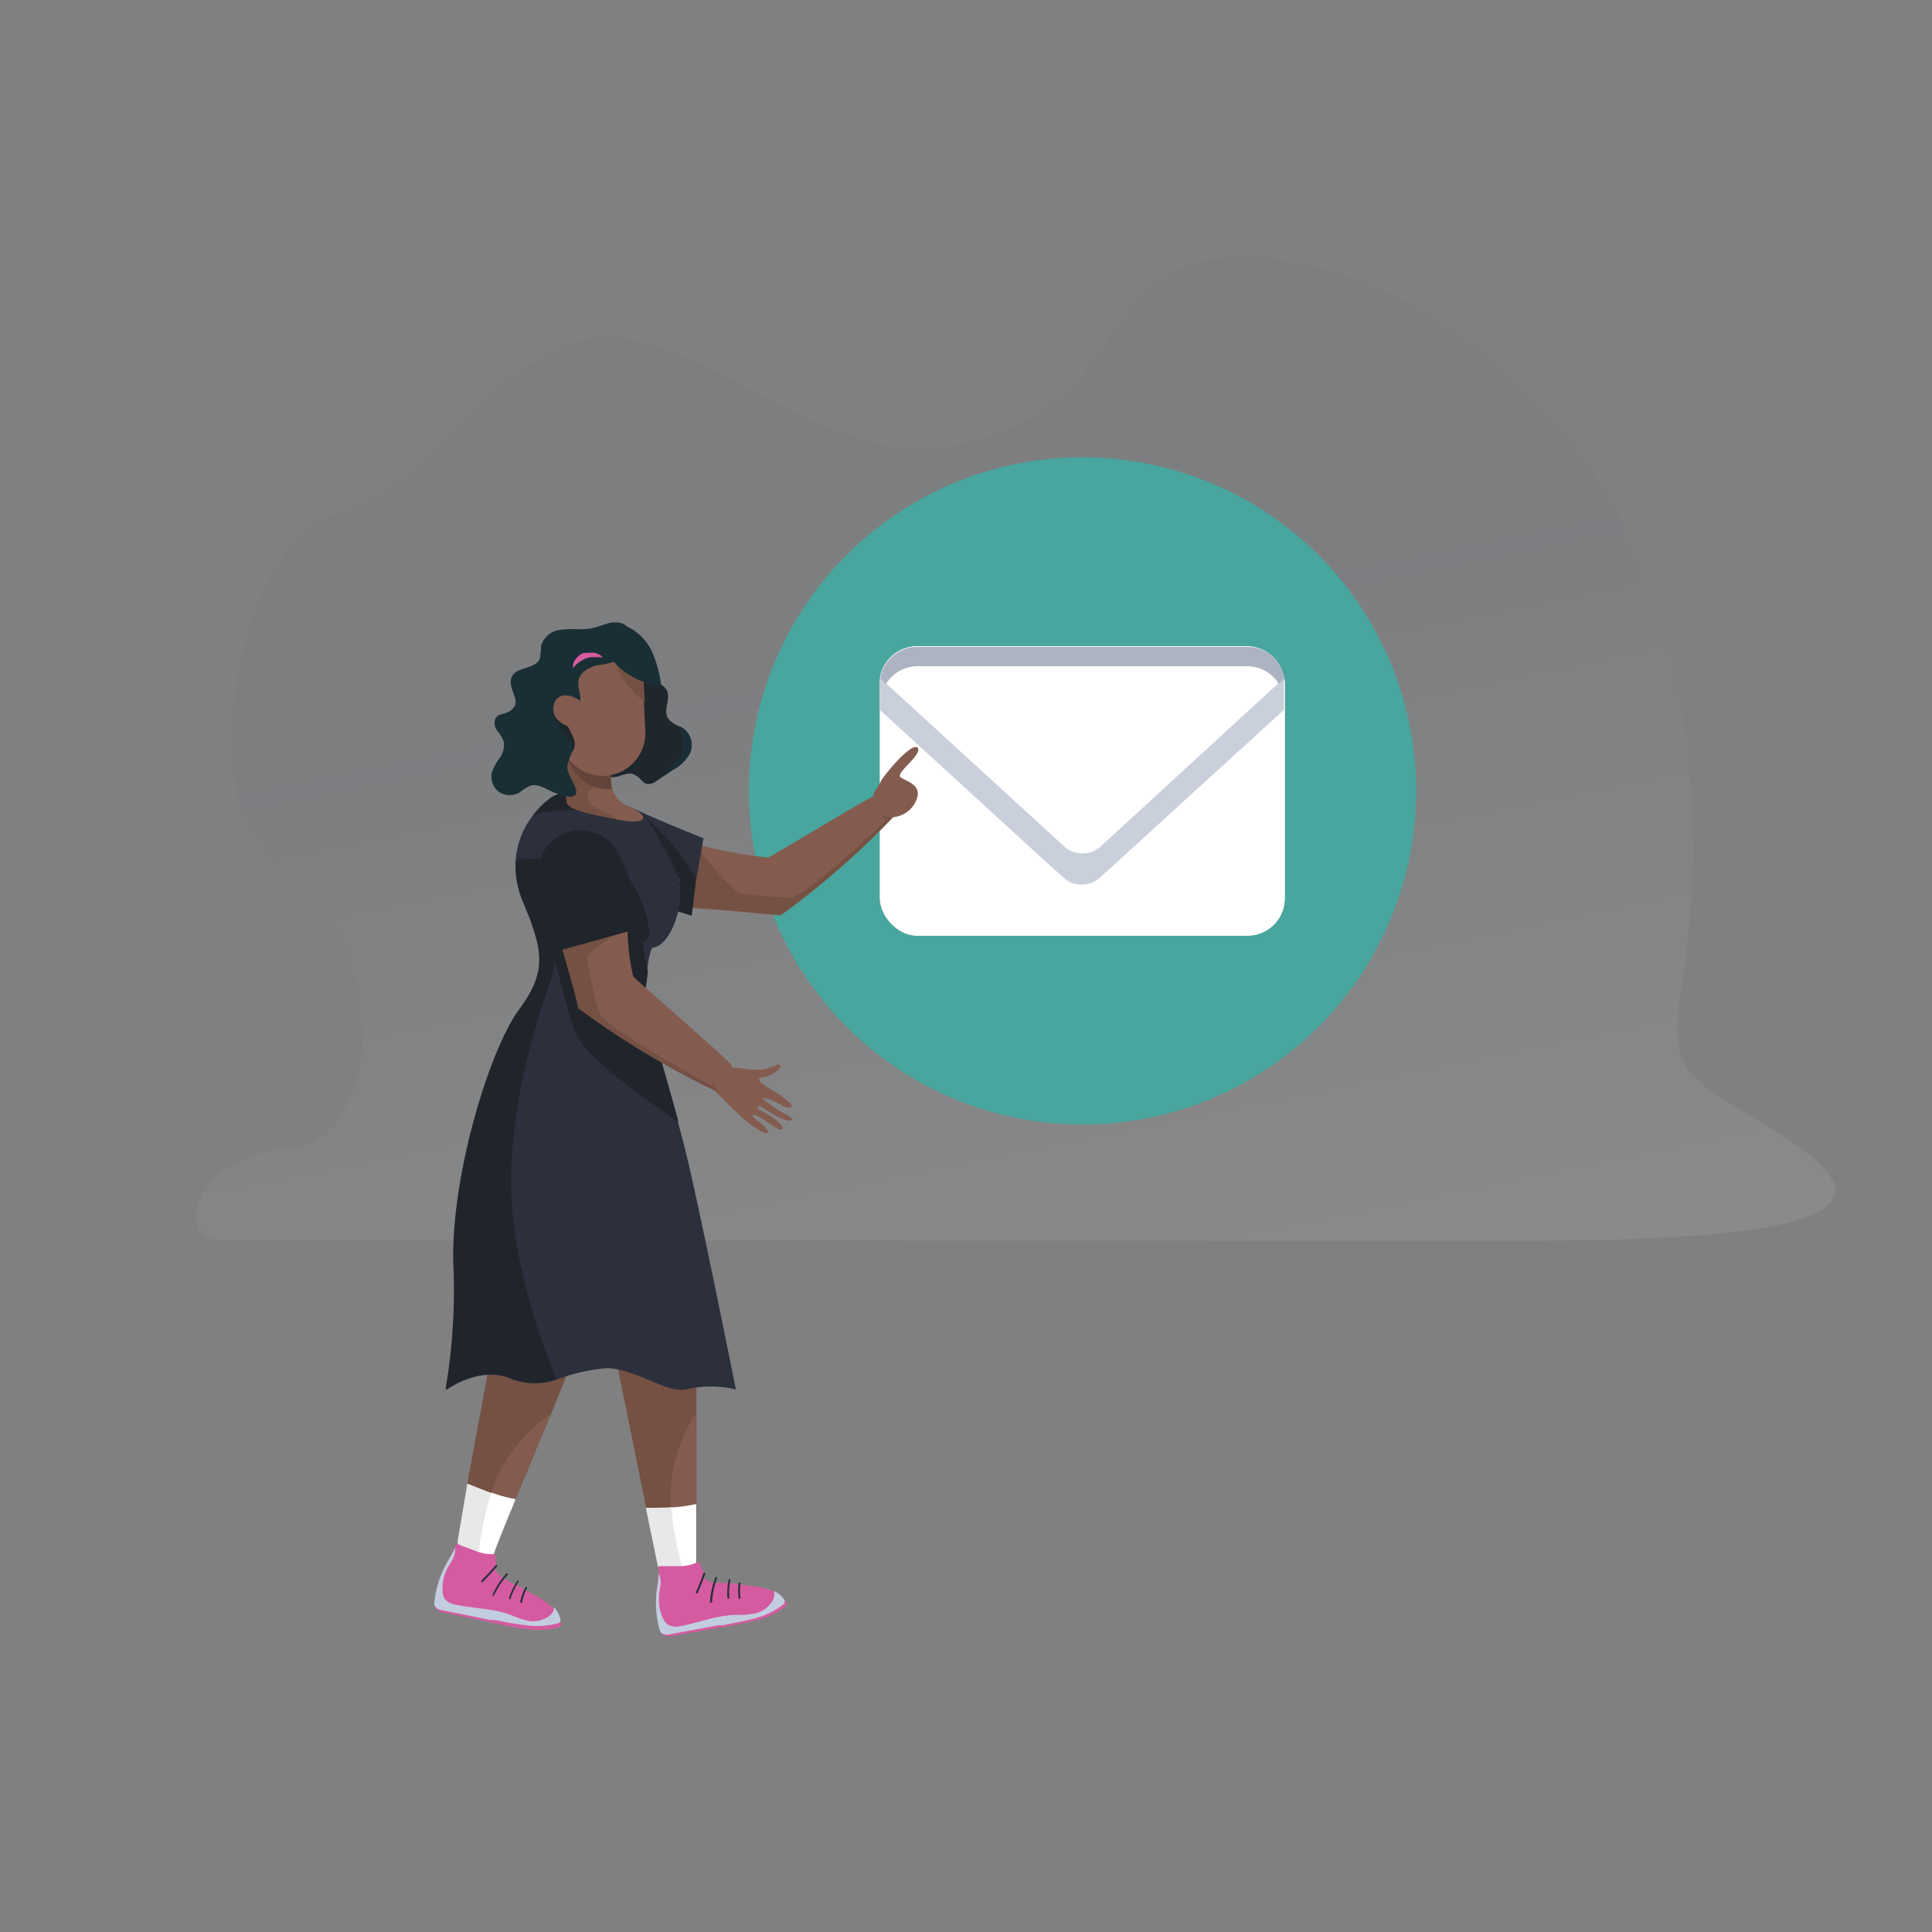 <svg id="Layer_1" data-name="Layer 1" xmlns="http://www.w3.org/2000/svg" xmlns:xlink="http://www.w3.org/1999/xlink" width="38.75mm" height="38.75mm" viewBox="0 0 109.85 109.85"><rect x="0" y="0" width="109.85" height="109.85" fill="#808080" stroke="none"/><defs><linearGradient id="linear-gradient" x1="60.98" y1="84.44" x2="51.12" y2="35.93" gradientUnits="userSpaceOnUse"><stop offset="0" stop-color="#fff"/><stop offset="1" stop-color="#646e85"/></linearGradient></defs><g opacity="0.1"><path d="M26.91,70.54H12.72c-3.18,0-1.44-5,3.72-5.23s5.92-11.5.08-15S13.25,31.11,19,29.28s5.84-6,12.75-9.43,14.3,7.79,23.57,5.26S62.1,14.81,70.5,14.63s22.26,8.06,25,24.9S92.31,59,97.84,62.42s15.35,8.12-10.65,8.12Z" fill="url(#linear-gradient)"/></g><circle cx="61.55" cy="44.97" r="18.97" fill="#48a69e"/><rect x="50.03" y="36.75" width="23.02" height="16.45" rx="2.12" fill="#ffefe4"/><rect x="50.03" y="36.75" width="23.02" height="16.45" rx="2.12" fill="#fff"/><path d="M70.93,36.75H52.16A2.12,2.12,0,0,0,50,38.87v1.47l0,0,9.5,8.69,1,.9a1.53,1.53,0,0,0,2,0l1-.9L73,40.36l0,0V38.87A2.12,2.12,0,0,0,70.93,36.75Z" fill="#cad0db"/><path d="M62.59,48.12,73,38.56a2.11,2.11,0,0,0-2.1-1.81H52.16a2.11,2.11,0,0,0-2.1,1.81L60.5,48.12A1.55,1.55,0,0,0,62.59,48.12Z" fill="#fff"/><path d="M52.16,37.88H70.93a2.12,2.12,0,0,1,1.78,1l.32-.29a2.11,2.11,0,0,0-2.1-1.81H52.16a2.11,2.11,0,0,0-2.1,1.81l.32.29A2.11,2.11,0,0,1,52.16,37.88Z" fill="#acb3c1"/><path d="M44.39,52.05l-.06,0h0c-.21,0-3.51-.36-5.32-.42L39.25,50l.33-2V48a27.12,27.12,0,0,0,4.09.76c.39-.16,5.78-3.48,6.17-3.56h0a4,4,0,0,1,1,1.13l0,.06A46,46,0,0,1,44.39,52.05Z" fill="#845c4f"/><path d="M51.54,46l-.61.3a46,46,0,0,1-6.54,5.71l-.06,0h0c-.21,0-3.51-.36-5.32-.42L39.25,50l.33-2A12.71,12.71,0,0,0,42,50.77a26.12,26.12,0,0,0,2.93.26c.88,0,5.44-4.39,5.44-4.39L50,46.26a1.53,1.53,0,0,0,.59.09l.33-.07a1.73,1.73,0,0,0,.34-.14,1.3,1.3,0,0,1,.32-.11Z" fill="#755143"/><path d="M49.82,44.87a1,1,0,0,0,.66,1.59,1.57,1.57,0,0,0,1.67-1.1c.22-.78-.66-.94-.95-1.17s1.16-1.22,1-1.63-1.25.65-2.06,1.76C50.05,44.51,49.93,44.69,49.82,44.87Z" fill="#845c4f"/><path d="M34.4,43.94c-.53,0-.55.42-1.12.34s-1.24.12-1.79,0-.18-1.83.39-2.16S34.4,43.94,34.4,43.94Z" fill="#1e272b"/><path d="M33.63,43.11a1.11,1.11,0,0,0,.36.82,1.09,1.09,0,0,0,.85.26c.4,0,.82-.32,1.2-.16s.48.53.81.55a.8.8,0,0,0,.51-.2l.45-.3.41-.28a2.5,2.5,0,0,0,1-.95,1.18,1.18,0,0,0-.34-1.41,1.43,1.43,0,0,0-.27-.15,1.34,1.34,0,0,1-.64-.47c-.28-.49.23-1.19-.1-1.64s-.74-.32-1-.63a1.42,1.42,0,0,1-.1-.94,2.53,2.53,0,0,0-.34-1.4s-2.72.43-2.87,2.77A24.41,24.41,0,0,0,33.63,43.11Z" fill="#1e272b"/><path d="M35,77.15l1.74,8.58.69,3.35h0a5.59,5.59,0,0,0,1.1.48.76.76,0,0,0,.41,0h0a1.44,1.44,0,0,0,.53-.35.51.51,0,0,0,.13-.38s0,0,0,0c0-.21,0-1.41,0-2.54,0-.15,0-.42,0-.78,0-1.2,0-3.38,0-5.19v-3l-1.69-.07Z" fill="#755143"/><path d="M38.15,85.5a19.51,19.51,0,0,0,.77,4.09h0a1.44,1.44,0,0,0,.53-.35.51.51,0,0,0,.13-.38s0,0,0,0c0-.21,0-1.41,0-2.54,0-.15,0-.42,0-.78,0-1.2,0-3.38,0-5.19A8.4,8.4,0,0,0,38.15,85.5Z" fill="#845c4f"/><path d="M36.72,85.73l.69,3.35h0a5.59,5.59,0,0,0,1.1.48.76.76,0,0,0,.41,0h0a1.44,1.44,0,0,0,.53-.35.51.51,0,0,0,.13-.38s0,0,0,0c0-.21,0-1.41,0-2.54,0-.15,0-.42,0-.78a7.89,7.89,0,0,1-1.32.19h-.08C37.64,85.73,37.11,85.73,36.72,85.73Z" fill="#e8e8e8"/><path d="M38.17,85.69a19.55,19.55,0,0,0,.75,3.9h0a1.44,1.44,0,0,0,.53-.35.51.51,0,0,0,.13-.38s0,0,0,0c0-.21,0-1.41,0-2.54,0-.15,0-.42,0-.78a7.89,7.89,0,0,1-1.32.19Z" fill="#fff"/><path d="M37.54,92.66a1.07,1.07,0,0,0,.07.19h0a.34.34,0,0,0,.08.09.63.63,0,0,0,.54.08l2.34-.41.37-.07.38-.06.67-.13c.33-.06.65-.13,1-.21a4.35,4.35,0,0,0,1.65-.79.19.19,0,0,0,.09-.11.21.21,0,0,0-.05-.15.9.9,0,0,0-.14-.2,1.77,1.77,0,0,0-.54-.4l-.18-.08a4.86,4.86,0,0,0-1.07-.23l-.63-.09H42L41.5,90l-.11,0-.37,0-.3,0-.12,0a1.87,1.87,0,0,1-.4-.13.47.47,0,0,1-.17-.21L40,89.4h0c-.13-.31-.24-.68-.37-.56v0a2.61,2.61,0,0,1-1.13.21c-.52,0-1,0-1.05,0h0c0,.1,0,.2,0,.3a6.85,6.85,0,0,1-.1.91A6,6,0,0,0,37.54,92.66Z" fill="#d55ba0"/><path d="M40,89.43c-.13.37-.27.73-.43,1.09,0,.07.07.12.1.06.16-.37.31-.74.44-1.12a.06.06,0,0,0-.11,0Z" fill="#2b303c"/><path d="M40.67,89.7a4.61,4.61,0,0,0-.3,1.37.06.06,0,1,0,.12,0,4.53,4.53,0,0,1,.29-1.35c0-.06-.09-.09-.11,0Z" fill="#2b303c"/><path d="M41.42,89.85a3.62,3.62,0,0,0-.06,1c0,.07.12.07.11,0a3.5,3.5,0,0,1,.06-1c0-.07-.1-.1-.11,0Z" fill="#2b303c"/><path d="M42,90a2.83,2.83,0,0,0,0,.87c0,.07.12,0,.11,0a2.64,2.64,0,0,1,0-.84c0-.08-.1-.07-.11,0Z" fill="#2b303c"/><path d="M37.48,92.58a.62.62,0,0,0,.13.27h0a.63.63,0,0,0,.54.06l2.32-.43.37-.07.25,0,.79-.16c.32-.06.64-.13,1-.22a4.6,4.6,0,0,0,1.65-.8.23.23,0,0,0,.08-.11s0-.1,0-.15l0,0a1.44,1.44,0,0,0-.59-.5l0,.1a1.11,1.11,0,0,1,0,.17.78.78,0,0,1-.2.43,1.62,1.62,0,0,1-.81.55,5.19,5.19,0,0,1-1.25.1,7.41,7.41,0,0,0-1.41.23c-.56.14-1.12.31-1.68.41a1,1,0,0,1-.66-.06.87.87,0,0,1-.3-.36,2.5,2.5,0,0,1-.24-1.29c0-.24.08-.47.09-.71a1.16,1.16,0,0,0-.11-.58l0,0a6.88,6.88,0,0,1-.1.9A5.73,5.73,0,0,0,37.48,92.58Z" fill="#c3cde0"/><path d="M28.16,75.74l-1.59,8.61L26,87.72h0a6.64,6.64,0,0,0,.84.85.84.84,0,0,0,.38.19h0a1.52,1.52,0,0,0,.62-.12.57.57,0,0,0,.26-.31s0,0,0,0c.05-.2.5-1.32.93-2.37.06-.13.16-.38.29-.72.46-1.11,1.28-3.13,2-4.81l1.12-2.77-1.54-.69Z" fill="#755143"/><path d="M28,84.68a19.48,19.48,0,0,0-.81,4.08h0a1.52,1.52,0,0,0,.62-.12.57.57,0,0,0,.26-.31s0,0,0,0c.05-.2.5-1.32.93-2.37.06-.13.16-.38.29-.72.46-1.11,1.28-3.13,2-4.81A8.48,8.48,0,0,0,28,84.68Z" fill="#845c4f"/><path d="M26.57,84.35,26,87.72h0a6.64,6.64,0,0,0,.84.85.84.84,0,0,0,.38.19h0a1.52,1.52,0,0,0,.62-.12.57.57,0,0,0,.26-.31s0,0,0,0c.05-.2.5-1.32.93-2.37.06-.13.16-.38.29-.72A7.68,7.68,0,0,1,28,84.89l-.07,0C27.42,84.69,26.93,84.5,26.57,84.35Z" fill="#e8e8e8"/><path d="M27.93,84.86a19.31,19.31,0,0,0-.76,3.9h0a1.52,1.52,0,0,0,.62-.12.57.57,0,0,0,.26-.31s0,0,0,0c.05-.2.5-1.32.93-2.37.06-.13.16-.38.29-.72A7.68,7.68,0,0,1,28,84.89Z" fill="#fff"/><path d="M24.74,91.09a.67.67,0,0,0,0,.2h0a.27.27,0,0,0,0,.12.63.63,0,0,0,.47.27l2.33.49.37.08.37.08.67.14c.33.06.65.12,1,.16a4.51,4.51,0,0,0,1.83-.11.29.29,0,0,0,.12-.07.3.3,0,0,0,0-.16l-.06-.23a1.83,1.83,0,0,0-.36-.58l-.13-.14a5.62,5.62,0,0,0-.91-.62l-.55-.31-.1-.06-.42-.24-.1,0a3.37,3.37,0,0,0-.32-.19,2.26,2.26,0,0,1-.26-.16l-.1-.06a1.75,1.75,0,0,1-.33-.28.5.5,0,0,1-.07-.25.76.76,0,0,1,0-.15h0c0-.33,0-.72-.13-.65h0a2.55,2.55,0,0,1-1.12-.23c-.5-.17-1-.37-1-.38h0a1.66,1.66,0,0,1-.1.29,7.81,7.81,0,0,1-.43.8A5.86,5.86,0,0,0,24.74,91.09Z" fill="#d55ba0"/><path d="M28.18,89c-.26.3-.52.58-.8.86-.05.05,0,.14.07.09.28-.29.56-.58.82-.88.05-.06-.05-.12-.09-.07Z" fill="#2b303c"/><path d="M28.75,89.51A4.63,4.63,0,0,0,28,90.68c0,.06.07.1.1,0a5,5,0,0,1,.78-1.15c.05,0-.05-.11-.09-.06Z" fill="#2b303c"/><path d="M29.39,89.93a3.39,3.39,0,0,0-.45.94c0,.07.08.11.1,0a4.09,4.09,0,0,1,.44-.92.05.05,0,0,0-.09-.06Z" fill="#2b303c"/><path d="M29.87,90.26a2.73,2.73,0,0,0-.29.83c0,.07.1.08.11,0a2.93,2.93,0,0,1,.28-.8c0-.06-.07-.1-.1,0Z" fill="#2b303c"/><path d="M24.71,91a.59.59,0,0,0,0,.3h0a.59.59,0,0,0,.47.26l2.32.47.37.08.24,0,.8.15c.32.06.64.11,1,.15a4.52,4.52,0,0,0,1.83-.12.29.29,0,0,0,.12-.07.29.29,0,0,0,0-.16.11.11,0,0,1,0,0,1.55,1.55,0,0,0-.37-.69.37.37,0,0,1,0,.11.37.37,0,0,1-.05.17.81.81,0,0,1-.34.32,1.61,1.61,0,0,1-1,.2A5.12,5.12,0,0,1,29,91.8a7.63,7.63,0,0,0-1.4-.31c-.57-.08-1.15-.13-1.71-.25a1,1,0,0,1-.59-.31.84.84,0,0,1-.13-.44,2.36,2.36,0,0,1,.25-1.28c.11-.22.25-.41.35-.63a1.14,1.14,0,0,0,.11-.57v0a8.78,8.78,0,0,1-.44.79A5.87,5.87,0,0,0,24.71,91Z" fill="#c3cde0"/><polygon points="39.58 50.01 39.33 52.07 38.28 51.74 38.63 50.01 39.58 50.01" fill="#20242b"/><path d="M41.84,79A6.14,6.14,0,0,0,39,79c-1.09.22-2.8-1.14-4.47-1.21a10.45,10.45,0,0,0-2.85.64,3.64,3.64,0,0,1-2.54,0c-1.81-.83-3.72.57-3.76.61a33.36,33.36,0,0,0,.44-7.23c-.09-5.08,2.11-12.13,3.75-14.34,1.46-1.95,1.39-3.08.55-5.29L30,51.92l-.28-.69a5.27,5.27,0,0,1-.4-2.28,4.62,4.62,0,0,1,2-3.54c1.29-.85,3.33-.06,5,.7S40,47.66,40,47.66L39.59,50h-1c.38,1.56-.53,3.81-1.47,3.88-.11,0-.24.61-.33,1.28,0,.39-.1.8-.13,1.13-.07.9,1,4.27,1.88,7.49.26.93.49,1.85.68,2.69C40.09,70.25,41.84,79,41.84,79Z" fill="#2b303c"/><path d="M33.05,46.12a7.39,7.39,0,0,0-2.74.24,4.58,4.58,0,0,1,1-1,2.35,2.35,0,0,1,.45-.22,2.62,2.62,0,0,1,.4-.11,1.27,1.27,0,0,1,.28,0A3.76,3.76,0,0,1,33.05,46.12Z" fill="#20242b"/><path d="M32.22,45.61c.15.5,1.43.67,2.94,1h0c1.5.3,1.93-.13.66-.72a1.67,1.67,0,0,1-1-1,6.23,6.23,0,0,1-.08-1.43l-.85-.13-.26,0L32.18,43A15.3,15.3,0,0,0,32.22,45.61Z" fill="#845c4f"/><path d="M32.22,45.61c.15.5,1.43.67,2.94,1h0a4.18,4.18,0,0,0-1-.54c-1.16-.47-.85-1.25,0-1.47a5.72,5.72,0,0,0-.54-1.29l0,0L32.18,43A15.3,15.3,0,0,0,32.22,45.61Z" fill="#755143"/><path d="M32.31,43a2.32,2.32,0,0,0,2.49,1.87,6.23,6.23,0,0,1-.08-1.43l-.85-.13A3.13,3.13,0,0,1,32.31,43Z" fill="#63443b"/><path d="M31.62,37.46l.24,4.36a2.4,2.4,0,0,0,1.06,1.88,2.45,2.45,0,0,0,1.49.41,2.42,2.42,0,0,0,2.28-2.55l-.08-1.64-.09-1.65-.06-1.08Z" fill="#845c4f"/><path d="M28.33,45a1.13,1.13,0,0,0,1.21.06,3.19,3.19,0,0,1,.6-.38c.37-.13.76.1,1.12.27s1.24.54,1.47.22-.55-1.12-.47-1.63a3.85,3.85,0,0,1,.31-.86.76.76,0,0,0,.1-.3c.07-.61-.68-1.16-.43-1.72a.79.79,0,0,1,.19-.26c.2-.18.47-.32.55-.58s-.11-.63-.1-1c0-.53.57-.88,1.1-1a3.62,3.62,0,0,0,1.51-.47A1.25,1.25,0,0,0,35.83,36l0,.19a.69.69,0,0,0-.42-.73,1.36,1.36,0,0,0-.89,0c-.29.08-.57.2-.87.26-.54.12-1.11,0-1.66.08a1.3,1.3,0,0,0-1.23.93,3.45,3.45,0,0,1-.07.72c-.24.62-1.36.44-1.6,1.06s.47,1.22.13,1.7-.88.28-1.06.66a.73.73,0,0,0,.12.69,2,2,0,0,1,.37.63,1.28,1.28,0,0,1-.23.9,2.8,2.8,0,0,0-.45.83A1.11,1.11,0,0,0,28.33,45Z" fill="#1a2e35"/><path d="M37.81,44.08l.41-.28a2.5,2.5,0,0,0,1-.95,1.18,1.18,0,0,0-.34-1.41,1.43,1.43,0,0,0-.27-.15c.36.94.32,1.64-.29,2.15A1.47,1.47,0,0,0,37.81,44.08Z" fill="#1a2e35"/><path d="M32.3,42.05a1.85,1.85,0,0,1,.27.67.76.76,0,0,0,.1-.3c.07-.61-.68-1.16-.43-1.72a.79.79,0,0,1,.19-.26,3.71,3.71,0,0,0-.78-.34C31.33,40.5,31.73,41.17,32.3,42.05Z" fill="#1e272b"/><path d="M33.14,40c-.44-.51-1.54-.79-1.67.19s1.25,1.25,1.25,1.25Z" fill="#845c4f"/><path d="M35,37.7a5,5,0,0,0,1.66,2.22l-.09-1.65A8,8,0,0,0,35,37.7Z" fill="#755143"/><path d="M34.79,37.5A4.19,4.19,0,0,0,37.6,39a7.62,7.62,0,0,0-.47-1.82,3,3,0,0,0-1.2-1.41,1.89,1.89,0,0,0-1.8-.07S33.56,35.9,34.79,37.5Z" fill="#1a2e35"/><path d="M32.58,38v0a1.12,1.12,0,0,1,.17-.2.9.9,0,0,1,.19-.15,1.87,1.87,0,0,1,.39-.22l.21-.06.12,0h.11a1.06,1.06,0,0,1,.25,0h.27l-.11-.08a.5.5,0,0,0-.12-.08.78.78,0,0,0-.27-.09.93.93,0,0,0-.29,0l-.15,0-.07,0-.08,0a1,1,0,0,0-.47.36.94.94,0,0,0-.14.26.68.68,0,0,0,0,.14A.16.16,0,0,0,32.58,38Z" fill="#d55ba0"/><path d="M25.33,79s2-1.44,3.76-.61a3.67,3.67,0,0,0,2.55,0,35.31,35.31,0,0,1-2.35-8.14c-1-6.42,1.62-13.25,2.07-14.64.4-1.22-.28-2.13-1.36-3.7.9,2.34,1,3.47-.48,5.48-1.64,2.21-3.84,9.26-3.75,14.34A33.36,33.36,0,0,1,25.33,79Z" fill="#20242b"/><path d="M39.58,50l-.61.76s-1.54-3.57-2.42-4.41A14.52,14.52,0,0,1,39,49C39.24,49.4,39.44,49.75,39.58,50Z" fill="#20242b"/><path d="M38.58,63.79c-1.87-1.28-4.85-3.43-5.53-4.5-1-1.6-1.1-4.31-2.13-6a13.18,13.18,0,0,0-.85-1.2L30,51.92l-.28-.69a5.27,5.27,0,0,1-.4-2.28,3.43,3.43,0,0,1,3.22.73c1.23,1.49,1.72-1.31,1.72-1.31a6.83,6.83,0,0,1,2.68,4.83l-.39.43a9.94,9.94,0,0,0,.28,1.54c0,.39-.1.8-.13,1.13C36.63,57.2,37.71,60.57,38.58,63.79Z" fill="#20242b"/><path d="M42.86,64.05l-.06,0a18.19,18.19,0,0,1-1.51-1.38h0v0l-.51-.52-.22-.23.1-.12.89-1.12,0,0h.07l1.08.14.37,0a1.48,1.48,0,0,0,.47-.05,2.27,2.27,0,0,0,.56-.2.2.2,0,0,1,.26,0,.16.16,0,0,1,0,.15,1.58,1.58,0,0,1-1,.54c-.22,0-.24.13-.15.23a2.56,2.56,0,0,0,.66.47A5.46,5.46,0,0,1,45,62.8a.12.12,0,0,1,0,.12c-.06.08-.22.08-.43,0a3.75,3.75,0,0,0-1.2-.51,0,0,0,0,0,0,0c-.09.15,1.39,1,1.39,1s.28.1.27.25,0,0,0,0c-.16.33-1.66-.66-1.8-.76a.08.08,0,0,0-.08,0,.09.09,0,0,0,0,.17c.11.07,1.49.79,1.33,1.13h0c-.14.24-1.25-.81-1.62-.8s.93.72.8,1C43.54,64.45,43.49,64.51,42.86,64.05Z" fill="#845c4f"/><path d="M32.86,57.31l0-.05s0,0,0,0h0c0-.23-.55-2.14-1.08-4L33.52,53l2.1-.3.06,0A12.35,12.35,0,0,0,36,55.51c.29.34,5.41,4.72,5.62,5.09v0A4.17,4.17,0,0,1,40.82,62l0,0A47.94,47.94,0,0,1,32.86,57.31Z" fill="#845c4f"/><path d="M41.28,62.6l-.51-.52a47.94,47.94,0,0,1-7.91-4.77l0-.05s0,0,0,0h0c0-.23-.55-2.14-1.08-4L33.52,53l2.1-.3c-.38.24-2.26,1.46-2.24,1.78a27,27,0,0,0,.68,3.06c.27.9,6.45,4.21,6.45,4.21v-.46a1.33,1.33,0,0,0,.14.47l.17.3a1.89,1.89,0,0,0,.25.3,1,1,0,0,1,.22.29Z" fill="#755143"/><path d="M36.25,52.81l-4.93,1.37s-1.28-4-.46-5.67a2.44,2.44,0,0,1,4.45.31A8.84,8.84,0,0,1,36.25,52.81Z" fill="#20242b"/></svg>